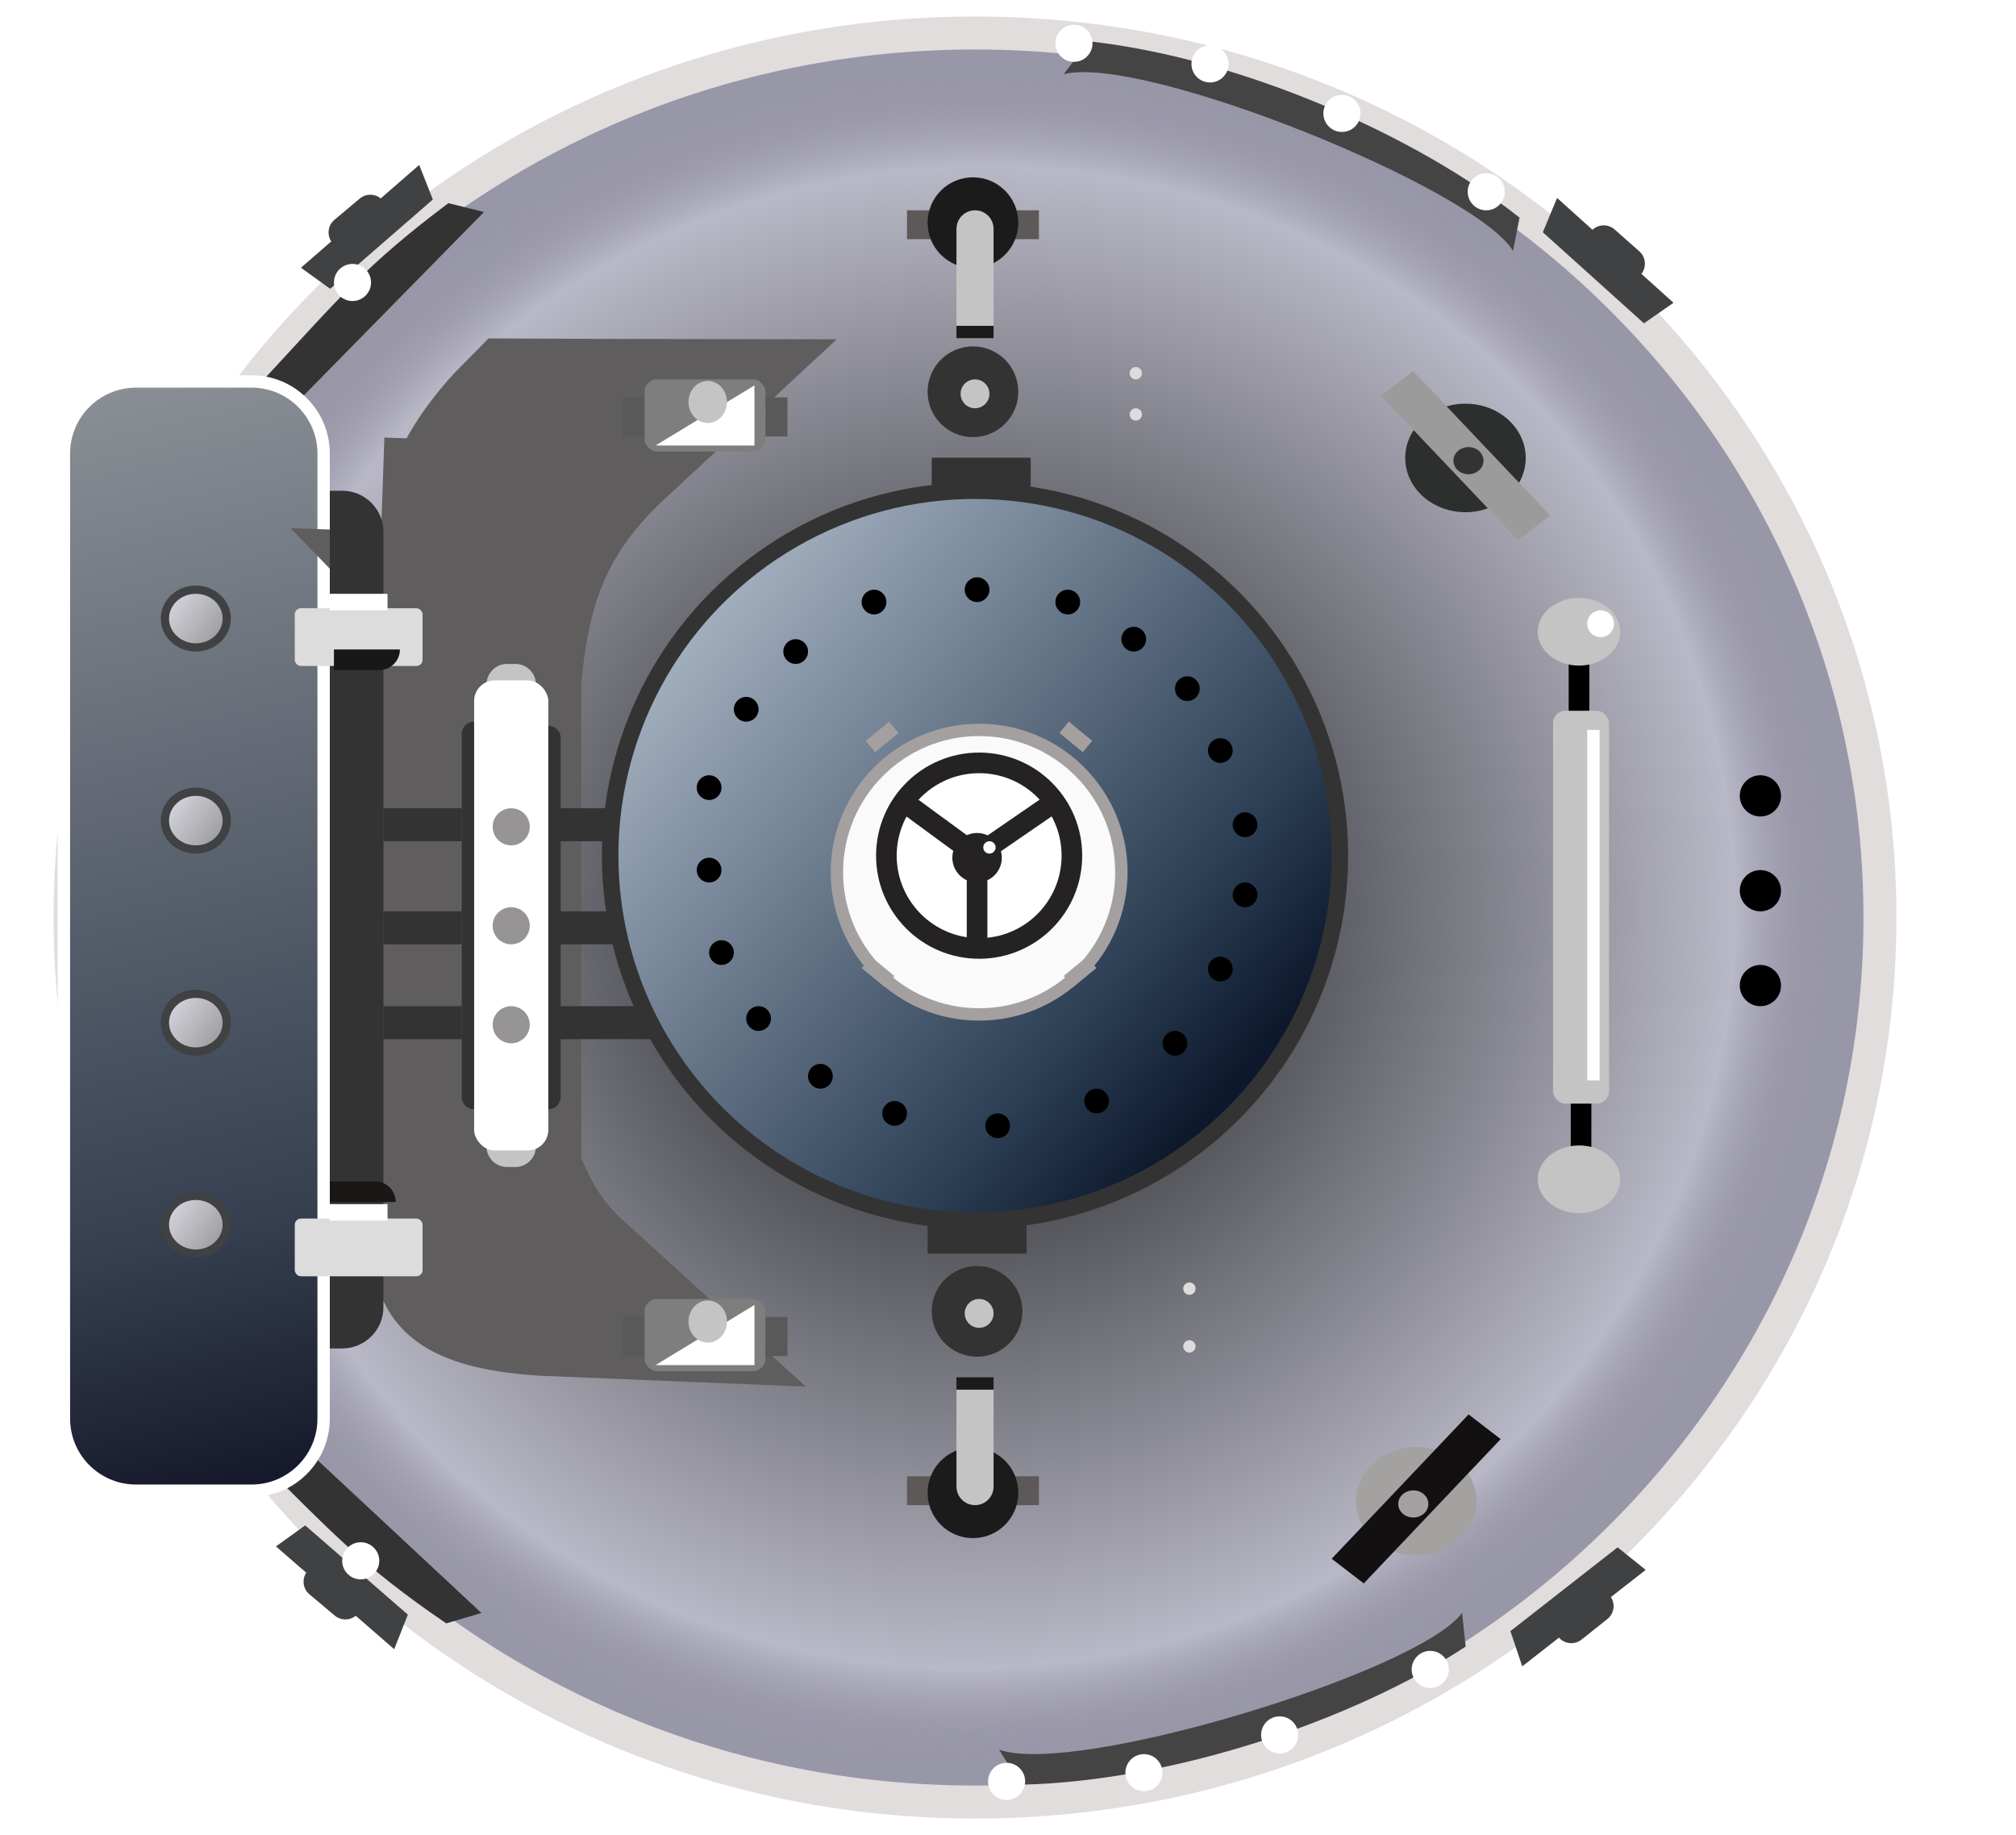 <svg width="489" height="445" viewBox="0 0 489 445" fill="none" xmlns="http://www.w3.org/2000/svg">
<g clip-path="url(#clip0)">
<path d="M456 222.5C456 340.965 357.727 437 236.5 437C115.273 437 17 340.965 17 222.5C17 104.035 115.273 8 236.5 8C357.727 8 456 104.035 456 222.5Z" fill="url(#paint0_angular)" stroke="#E1DDDD" stroke-width="8"/>
<path d="M377.688 48L405.927 73.427L398.753 78.405L374.229 56.324L377.688 48Z" fill="#3F4143"/>
<path d="M386 55.996C387.464 54.341 389.992 54.187 391.646 55.651L397.638 60.951C399.292 62.415 399.447 64.943 397.983 66.598L386 55.996Z" fill="#3F4143"/>
<path d="M369.233 404.093L399.178 380.698L392.368 375.231L366.364 395.548L369.233 404.093Z" fill="#3F4143"/>
<path d="M378 396.96C379.375 398.689 381.892 398.976 383.62 397.601L389.881 392.62C391.61 391.245 391.897 388.729 390.522 387L378 396.96Z" fill="#3F4143"/>
<path d="M95.617 399.937L66.938 375.007L74.024 369.904L98.929 391.554L95.617 399.937Z" fill="#3F4143"/>
<path d="M86.828 391.285C85.408 392.977 82.885 393.198 81.192 391.778L75.064 386.635C73.372 385.215 73.151 382.692 74.571 381L86.828 391.285Z" fill="#3F4143"/>
<path d="M101.679 40L73 64.93L80.086 70.033L104.991 48.383L101.679 40Z" fill="#3F4143"/>
<path d="M92.89 48.652C91.47 46.96 88.947 46.739 87.255 48.159L81.126 53.302C79.434 54.722 79.213 57.245 80.633 58.937L92.89 48.652Z" fill="#3F4143"/>
<path d="M64 92C81.971 72.661 88.615 64.349 108.762 49.266L117.4 51.411L72.542 97.059L64 92Z" fill="#333333"/>
<path d="M61.65 352.929C80.447 371.465 87.448 379.48 108.234 393.669L116.769 391.149L69.963 347.501L61.65 352.929Z" fill="#333333"/>
<circle cx="85.5" cy="68.5" r="4.5" fill="white"/>
<circle cx="87.5" cy="378.5" r="4.5" fill="white"/>
<path d="M264 10C300.5 14 343 32.5 368.58 52.777L367 60.848C357.935 45.728 277.069 13.032 258 18L264 10Z" fill="#454444"/>
<circle cx="260.5" cy="10.5" r="4.5" fill="white"/>
<circle cx="293.5" cy="15.5" r="4.5" fill="white"/>
<circle cx="325.5" cy="27.5" r="4.5" fill="white"/>
<circle cx="360.5" cy="46.5" r="4.5" fill="white"/>
<path d="M247.603 432.788C284.313 431.985 328.264 417.259 355.513 399.289L354.643 391.111C344.295 405.383 260.887 430.907 242.324 424.296L247.603 432.788Z" fill="#454444"/>
<circle r="4.5" transform="matrix(0.996 0.087 0.087 -0.996 244.16 431.985)" fill="white"/>
<circle r="4.5" transform="matrix(0.996 0.087 0.087 -0.996 277.471 429.88)" fill="white"/>
<circle r="4.5" transform="matrix(0.996 0.087 0.087 -0.996 310.395 420.715)" fill="white"/>
<circle r="4.5" transform="matrix(0.996 0.087 0.087 -0.996 346.917 404.838)" fill="white"/>
<path d="M33 92.5C23.335 92.5 15.5 100.335 15.5 110V344C15.5 353.665 23.335 361.5 33 361.5H61C70.665 361.5 78.5 353.665 78.5 344V110C78.5 100.335 70.665 92.5 61 92.5H33Z" fill="url(#paint1_linear)" stroke="white" stroke-width="3"/>
<path d="M55 150C55 153.81 51.7 157 47.5 157C43.3 157 40 153.81 40 150C40 146.19 43.3 143 47.5 143C51.7 143 55 146.19 55 150Z" fill="url(#paint2_linear)" stroke="#3F4143" stroke-width="2"/>
<path d="M55 199C55 202.81 51.7 206 47.5 206C43.3 206 40 202.81 40 199C40 195.19 43.3 192 47.5 192C51.7 192 55 195.19 55 199Z" fill="url(#paint3_linear)" stroke="#3F4143" stroke-width="2"/>
<path d="M55 248C55 251.81 51.7 255 47.5 255C43.3 255 40 251.81 40 248C40 244.19 43.3 241 47.5 241C51.7 241 55 244.19 55 248Z" fill="url(#paint4_linear)" stroke="#3F4143" stroke-width="2"/>
<path d="M55 297C55 300.81 51.7 304 47.5 304C43.3 304 40 300.81 40 297C40 293.19 43.3 290 47.5 290C51.7 290 55 293.19 55 297Z" fill="url(#paint5_linear)" stroke="#3F4143" stroke-width="2"/>
<ellipse cx="355.461" cy="111.052" rx="14.615" ry="13.158" fill="#2D2E2E"/>
<rect width="48.269" height="9.813" transform="matrix(0.688 0.725 -0.793 0.61 342.779 90)" fill="#9B9B9B"/>
<ellipse cx="356.192" cy="111.71" rx="3.654" ry="3.289" fill="#333333"/>
<ellipse rx="14.615" ry="13.158" transform="matrix(-1 0 0 1 343.539 364.052)" fill="#A4A1A1"/>
<rect width="48.269" height="9.813" transform="matrix(-0.688 0.725 0.793 0.61 356.221 343)" fill="#121010"/>
<ellipse rx="3.654" ry="3.289" transform="matrix(-1 0 0 1 342.808 364.71)" fill="#A4A1A1"/>
<rect x="226" y="111" width="24" height="7" fill="#333333"/>
<rect x="225" y="297" width="24" height="7" fill="#333333"/>
<path d="M383 161V179.243" stroke="black" stroke-width="5"/>
<path d="M383.5 264.5V282.743" stroke="black" stroke-width="5"/>
<ellipse cx="383" cy="153.205" rx="10" ry="8.205" fill="#C4C4C4"/>
<ellipse cx="383" cy="285.975" rx="10" ry="8.205" fill="#C4C4C4"/>
<rect x="376.706" y="172.365" width="13.588" height="95.27" rx="3" fill="#C4C4C4"/>
<rect x="385" y="177" width="3" height="85" fill="white"/>
<circle cx="388.25" cy="151.25" r="3.25" fill="white"/>
<circle cx="427" cy="193" r="5" fill="black"/>
<circle cx="427" cy="216" r="5" fill="black"/>
<circle cx="427" cy="239" r="5" fill="black"/>
<path d="M92.5 128.095L114.488 128.819L114.511 128.121L114.49 127.423C114.442 125.867 114.85 123.396 116.357 119.98C117.843 116.612 120.066 113.086 122.654 109.767C124.379 107.556 126.109 105.636 127.611 104.121C131.853 104.149 137.69 104.166 144.594 104.176C145.371 104.177 146.161 104.178 146.964 104.179C140.869 109.828 135.422 115.939 131.04 123.108C123.576 135.32 120.344 148.644 119.071 164.402L119 165.286V166.173V280.909V285.505L120.84 289.717C123.911 296.748 127.694 303.63 133.822 309.835C134.512 310.534 135.216 311.208 135.932 311.859C124.916 311.419 118.707 310.003 115.348 308.322C113.826 307.56 113.412 306.99 113.224 306.705C112.971 306.32 112.227 305.001 111.882 301.681C111.41 297.146 111.215 284.527 111.335 266.481C111.451 249.042 111.839 227.947 112.307 207.513C112.774 187.096 113.319 167.418 113.748 152.839C113.963 145.551 114.148 139.542 114.279 135.356C114.345 133.263 114.397 131.626 114.433 130.514L114.474 129.248L114.485 128.925L114.487 128.845L114.488 128.825L114.488 128.82C114.488 128.819 114.488 128.819 92.5 128.095Z" stroke="#5F5D5D" stroke-width="44"/>
<path d="M247 95C247 101.075 242.075 106 236 106C229.925 106 225 101.075 225 95C225 88.925 229.925 84 236 84C242.075 84 247 88.925 247 95Z" fill="#333333"/>
<path d="M240 95.5C240 97.433 238.433 99 236.5 99C234.567 99 233 97.433 233 95.5C233 93.567 234.567 92 236.5 92C238.433 92 240 93.567 240 95.5Z" fill="#C4C4C4"/>
<circle cx="237" cy="318" r="11" fill="#333333"/>
<circle cx="237.5" cy="318.5" r="3.5" fill="#C4C4C4"/>
<path d="M118 166C118 163.239 120.239 161 123 161H125C127.761 161 130 163.239 130 166H118Z" fill="#C4C4C4"/>
<path d="M130 278C130 280.761 127.761 283 125 283H123C120.239 283 118 280.761 118 278H130Z" fill="#C4C4C4"/>
<path d="M133 225H152" stroke="#333333" stroke-width="8"/>
<path d="M134 248H158" stroke="#333333" stroke-width="8"/>
<path d="M93 200H112" stroke="#333333" stroke-width="8"/>
<path d="M133 200H152" stroke="#333333" stroke-width="8"/>
<path d="M93 225H112" stroke="#333333" stroke-width="8"/>
<path d="M93 248H112" stroke="#333333" stroke-width="8"/>
<rect x="115" y="165" width="18" height="114" rx="5" fill="white"/>
<path d="M112 178C112 176.343 113.343 175 115 175V269C113.343 269 112 267.657 112 266V178Z" fill="#333333"/>
<path d="M136 179C136 177.343 134.657 176 133 176V269C134.657 269 136 267.657 136 266V179Z" fill="#333333"/>
<circle cx="124" cy="200.5" r="4.5" fill="#969494"/>
<circle cx="124" cy="224.5" r="4.5" fill="#969494"/>
<circle cx="124" cy="248.5" r="4.5" fill="#969494"/>
<path d="M80.5 119.5H83C88.247 119.5 92.5 123.753 92.5 129V317C92.5 322.247 88.247 326.5 83 326.5H80.5V119.5Z" fill="#333333" stroke="#333333"/>
<g filter="url(#filter0_d)">
<rect x="72" y="144" width="30" height="13" rx="1" fill="#DDDCDC"/>
<rect x="72" y="144" width="30" height="13" rx="1" stroke="#DDDCDC" stroke-linecap="round" stroke-linejoin="round"/>
</g>
<g filter="url(#filter1_d)">
<rect x="72" y="292" width="30" height="13" rx="1" fill="#DDDCDC"/>
<rect x="72" y="292" width="30" height="13" rx="1" stroke="#DDDCDC" stroke-linecap="round" stroke-linejoin="round"/>
</g>
<path d="M81 157.5H97C97 160.261 94.761 162.5 92 162.5H81V157.5Z" fill="#1A1717"/>
<path d="M80 291.5H96C96 288.739 93.761 286.5 91 286.5H80V291.5Z" fill="#1A1717"/>
<rect x="80" y="144" width="14" height="4" fill="white"/>
<rect x="80" y="292" width="14" height="4" fill="white"/>
<rect width="9" height="3" transform="matrix(1 0 0 -1 232 337)" fill="#1C1B1B"/>
<rect width="32" height="7" transform="matrix(1 0 0 -1 220 365)" fill="#5D5959"/>
<circle r="11" transform="matrix(1 0 0 -1 236 362)" fill="#1C1B1B"/>
<path d="M232 360.5C232 362.985 234.015 365 236.5 365C238.985 365 241 362.985 241 360.5V337H232V360.5Z" fill="#C4C4C4"/>
<rect x="232" y="79" width="9" height="3" fill="#1C1B1B"/>
<rect x="220" y="51" width="32" height="7" fill="#5D5959"/>
<circle cx="236" cy="54" r="11" fill="#1C1B1B"/>
<path d="M232 55.5C232 53.015 234.015 51 236.5 51C238.985 51 241 53.015 241 55.5V79H232V55.5Z" fill="#C4C4C4"/>
<circle cx="236.5" cy="207.5" r="88.5" fill="url(#paint6_linear)" stroke="#333333" stroke-width="4"/>
<circle cx="237" cy="143" r="3" fill="black"/>
<circle cx="259" cy="146" r="3" fill="black"/>
<path d="M278 155C278 156.657 276.657 158 275 158C273.343 158 272 156.657 272 155C272 153.343 273.343 152 275 152C276.657 152 278 153.343 278 155Z" fill="black"/>
<circle cx="288" cy="167" r="3" fill="black"/>
<circle cx="302" cy="217" r="3" fill="black"/>
<circle cx="296" cy="235" r="3" fill="black"/>
<circle cx="285" cy="253" r="3" fill="black"/>
<circle cx="242" cy="273" r="3" fill="black"/>
<circle cx="217" cy="270" r="3" fill="black"/>
<circle cx="199" cy="261" r="3" fill="black"/>
<circle cx="175" cy="231" r="3" fill="black"/>
<circle cx="172" cy="211" r="3" fill="black"/>
<circle cx="181" cy="172" r="3" fill="black"/>
<circle cx="193" cy="158" r="3" fill="black"/>
<circle cx="212" cy="146" r="3" fill="black"/>
<circle cx="184" cy="247" r="3" fill="black"/>
<circle cx="266" cy="267" r="3" fill="black"/>
<circle cx="172" cy="191" r="3" fill="black"/>
<circle cx="296" cy="182" r="3" fill="black"/>
<circle cx="302" cy="200" r="3" fill="black"/>
<g filter="url(#filter2_d)">
<circle cx="237.5" cy="207.5" r="34.5" fill="#FAFAFA"/>
<circle cx="237.5" cy="207.5" r="34.5" stroke="#A5A0A0" stroke-width="3"/>
</g>
<circle cx="237.5" cy="207.5" r="22.5" fill="white" stroke="#242222" stroke-width="5"/>
<circle cx="237" cy="208" r="6" fill="#242222"/>
<path d="M239 206L255 195" stroke="#242222" stroke-width="5" stroke-linejoin="round"/>
<path d="M235 206L220 195" stroke="#242222" stroke-width="5" stroke-linejoin="round"/>
<path d="M237 210V229" stroke="#242222" stroke-width="5"/>
<circle cx="240" cy="205.5" r="1.5" fill="white"/>
<rect x="259.245" y="174.985" width="7.343" height="3.56" transform="rotate(39.5 259.245 174.985)" fill="#A5A0A0"/>
<rect width="7.343" height="3.56" transform="matrix(-0.772 0.636 0.636 0.772 263.666 232)" fill="#A5A0A0"/>
<rect x="210" y="179.669" width="7.34" height="3.562" transform="rotate(-39.5 210 179.669)" fill="#A5A0A0"/>
<rect width="7.34" height="3.562" transform="matrix(-0.772 -0.636 -0.636 0.772 216.929 236.669)" fill="#A5A0A0"/>
<g filter="url(#filter3_d)">
<rect x="156.333" y="88" width="29.333" height="17.5" rx="3" fill="#7F7E7E"/>
</g>
<g filter="url(#filter4_d)">
<path d="M183 89.458L183 104.042H159L183 89.458Z" fill="white"/>
</g>
<ellipse cx="171.667" cy="97.479" rx="4.667" ry="5.104" fill="#C4C4C4"/>
<g filter="url(#filter5_d)">
<rect x="151" y="92.375" width="5.333" height="9.479" fill="#595959"/>
</g>
<g filter="url(#filter6_d)">
<rect x="185.667" y="92.375" width="5.333" height="9.479" fill="#595959"/>
</g>
<g filter="url(#filter7_d)">
<rect x="156.333" y="311" width="29.333" height="17.5" rx="3" fill="#7F7E7E"/>
</g>
<g filter="url(#filter8_d)">
<path d="M183 312.458L183 327.042H159L183 312.458Z" fill="white"/>
</g>
<ellipse cx="171.667" cy="320.479" rx="4.667" ry="5.104" fill="#C4C4C4"/>
<g filter="url(#filter9_d)">
<rect x="151" y="315.375" width="5.333" height="9.479" fill="#595959"/>
</g>
<g filter="url(#filter10_d)">
<rect x="185.667" y="315.375" width="5.333" height="9.479" fill="#595959"/>
</g>
<path d="M277 90.5C277 91.328 276.328 92 275.5 92C274.672 92 274 91.328 274 90.5C274 89.672 274.672 89 275.5 89C276.328 89 277 89.672 277 90.5Z" fill="#DCDCDC"/>
<path d="M277 100.5C277 101.328 276.328 102 275.5 102C274.672 102 274 101.328 274 100.5C274 99.672 274.672 99 275.5 99C276.328 99 277 99.672 277 100.5Z" fill="#DCDCDC"/>
<circle cx="288.5" cy="326.5" r="1.5" fill="#DCDCDC"/>
<circle cx="288.5" cy="312.5" r="1.5" fill="#DCDCDC"/>
</g>
<defs>
<filter id="filter0_d" x="67.5" y="143.5" width="39" height="22" filterUnits="userSpaceOnUse" color-interpolation-filters="sRGB">
<feFlood flood-opacity="0" result="BackgroundImageFix"/>
<feColorMatrix in="SourceAlpha" type="matrix" values="0 0 0 0 0 0 0 0 0 0 0 0 0 0 0 0 0 0 127 0"/>
<feOffset dy="4"/>
<feGaussianBlur stdDeviation="2"/>
<feColorMatrix type="matrix" values="0 0 0 0 0 0 0 0 0 0 0 0 0 0 0 0 0 0 0.25 0"/>
<feBlend mode="normal" in2="BackgroundImageFix" result="effect1_dropShadow"/>
<feBlend mode="normal" in="SourceGraphic" in2="effect1_dropShadow" result="shape"/>
</filter>
<filter id="filter1_d" x="67.5" y="291.5" width="39" height="22" filterUnits="userSpaceOnUse" color-interpolation-filters="sRGB">
<feFlood flood-opacity="0" result="BackgroundImageFix"/>
<feColorMatrix in="SourceAlpha" type="matrix" values="0 0 0 0 0 0 0 0 0 0 0 0 0 0 0 0 0 0 127 0"/>
<feOffset dy="4"/>
<feGaussianBlur stdDeviation="2"/>
<feColorMatrix type="matrix" values="0 0 0 0 0 0 0 0 0 0 0 0 0 0 0 0 0 0 0.25 0"/>
<feBlend mode="normal" in2="BackgroundImageFix" result="effect1_dropShadow"/>
<feBlend mode="normal" in="SourceGraphic" in2="effect1_dropShadow" result="shape"/>
</filter>
<filter id="filter2_d" x="197.5" y="171.5" width="80" height="80" filterUnits="userSpaceOnUse" color-interpolation-filters="sRGB">
<feFlood flood-opacity="0" result="BackgroundImageFix"/>
<feColorMatrix in="SourceAlpha" type="matrix" values="0 0 0 0 0 0 0 0 0 0 0 0 0 0 0 0 0 0 127 0"/>
<feOffset dy="4"/>
<feGaussianBlur stdDeviation="2"/>
<feColorMatrix type="matrix" values="0 0 0 0 0 0 0 0 0 0 0 0 0 0 0 0 0 0 0.25 0"/>
<feBlend mode="normal" in2="BackgroundImageFix" result="effect1_dropShadow"/>
<feBlend mode="normal" in="SourceGraphic" in2="effect1_dropShadow" result="shape"/>
</filter>
<filter id="filter3_d" x="152.333" y="88" width="37.333" height="25.5" filterUnits="userSpaceOnUse" color-interpolation-filters="sRGB">
<feFlood flood-opacity="0" result="BackgroundImageFix"/>
<feColorMatrix in="SourceAlpha" type="matrix" values="0 0 0 0 0 0 0 0 0 0 0 0 0 0 0 0 0 0 127 0"/>
<feOffset dy="4"/>
<feGaussianBlur stdDeviation="2"/>
<feColorMatrix type="matrix" values="0 0 0 0 0 0 0 0 0 0 0 0 0 0 0 0 0 0 0.25 0"/>
<feBlend mode="normal" in2="BackgroundImageFix" result="effect1_dropShadow"/>
<feBlend mode="normal" in="SourceGraphic" in2="effect1_dropShadow" result="shape"/>
</filter>
<filter id="filter4_d" x="155" y="89.458" width="32" height="22.583" filterUnits="userSpaceOnUse" color-interpolation-filters="sRGB">
<feFlood flood-opacity="0" result="BackgroundImageFix"/>
<feColorMatrix in="SourceAlpha" type="matrix" values="0 0 0 0 0 0 0 0 0 0 0 0 0 0 0 0 0 0 127 0"/>
<feOffset dy="4"/>
<feGaussianBlur stdDeviation="2"/>
<feColorMatrix type="matrix" values="0 0 0 0 0 0 0 0 0 0 0 0 0 0 0 0 0 0 0.25 0"/>
<feBlend mode="normal" in2="BackgroundImageFix" result="effect1_dropShadow"/>
<feBlend mode="normal" in="SourceGraphic" in2="effect1_dropShadow" result="shape"/>
</filter>
<filter id="filter5_d" x="147" y="92.375" width="13.333" height="17.479" filterUnits="userSpaceOnUse" color-interpolation-filters="sRGB">
<feFlood flood-opacity="0" result="BackgroundImageFix"/>
<feColorMatrix in="SourceAlpha" type="matrix" values="0 0 0 0 0 0 0 0 0 0 0 0 0 0 0 0 0 0 127 0"/>
<feOffset dy="4"/>
<feGaussianBlur stdDeviation="2"/>
<feColorMatrix type="matrix" values="0 0 0 0 0 0 0 0 0 0 0 0 0 0 0 0 0 0 0.25 0"/>
<feBlend mode="normal" in2="BackgroundImageFix" result="effect1_dropShadow"/>
<feBlend mode="normal" in="SourceGraphic" in2="effect1_dropShadow" result="shape"/>
</filter>
<filter id="filter6_d" x="181.667" y="92.375" width="13.333" height="17.479" filterUnits="userSpaceOnUse" color-interpolation-filters="sRGB">
<feFlood flood-opacity="0" result="BackgroundImageFix"/>
<feColorMatrix in="SourceAlpha" type="matrix" values="0 0 0 0 0 0 0 0 0 0 0 0 0 0 0 0 0 0 127 0"/>
<feOffset dy="4"/>
<feGaussianBlur stdDeviation="2"/>
<feColorMatrix type="matrix" values="0 0 0 0 0 0 0 0 0 0 0 0 0 0 0 0 0 0 0.25 0"/>
<feBlend mode="normal" in2="BackgroundImageFix" result="effect1_dropShadow"/>
<feBlend mode="normal" in="SourceGraphic" in2="effect1_dropShadow" result="shape"/>
</filter>
<filter id="filter7_d" x="152.333" y="311" width="37.333" height="25.5" filterUnits="userSpaceOnUse" color-interpolation-filters="sRGB">
<feFlood flood-opacity="0" result="BackgroundImageFix"/>
<feColorMatrix in="SourceAlpha" type="matrix" values="0 0 0 0 0 0 0 0 0 0 0 0 0 0 0 0 0 0 127 0"/>
<feOffset dy="4"/>
<feGaussianBlur stdDeviation="2"/>
<feColorMatrix type="matrix" values="0 0 0 0 0 0 0 0 0 0 0 0 0 0 0 0 0 0 0.25 0"/>
<feBlend mode="normal" in2="BackgroundImageFix" result="effect1_dropShadow"/>
<feBlend mode="normal" in="SourceGraphic" in2="effect1_dropShadow" result="shape"/>
</filter>
<filter id="filter8_d" x="155" y="312.458" width="32" height="22.583" filterUnits="userSpaceOnUse" color-interpolation-filters="sRGB">
<feFlood flood-opacity="0" result="BackgroundImageFix"/>
<feColorMatrix in="SourceAlpha" type="matrix" values="0 0 0 0 0 0 0 0 0 0 0 0 0 0 0 0 0 0 127 0"/>
<feOffset dy="4"/>
<feGaussianBlur stdDeviation="2"/>
<feColorMatrix type="matrix" values="0 0 0 0 0 0 0 0 0 0 0 0 0 0 0 0 0 0 0.25 0"/>
<feBlend mode="normal" in2="BackgroundImageFix" result="effect1_dropShadow"/>
<feBlend mode="normal" in="SourceGraphic" in2="effect1_dropShadow" result="shape"/>
</filter>
<filter id="filter9_d" x="147" y="315.375" width="13.333" height="17.479" filterUnits="userSpaceOnUse" color-interpolation-filters="sRGB">
<feFlood flood-opacity="0" result="BackgroundImageFix"/>
<feColorMatrix in="SourceAlpha" type="matrix" values="0 0 0 0 0 0 0 0 0 0 0 0 0 0 0 0 0 0 127 0"/>
<feOffset dy="4"/>
<feGaussianBlur stdDeviation="2"/>
<feColorMatrix type="matrix" values="0 0 0 0 0 0 0 0 0 0 0 0 0 0 0 0 0 0 0.25 0"/>
<feBlend mode="normal" in2="BackgroundImageFix" result="effect1_dropShadow"/>
<feBlend mode="normal" in="SourceGraphic" in2="effect1_dropShadow" result="shape"/>
</filter>
<filter id="filter10_d" x="181.667" y="315.375" width="13.333" height="17.479" filterUnits="userSpaceOnUse" color-interpolation-filters="sRGB">
<feFlood flood-opacity="0" result="BackgroundImageFix"/>
<feColorMatrix in="SourceAlpha" type="matrix" values="0 0 0 0 0 0 0 0 0 0 0 0 0 0 0 0 0 0 127 0"/>
<feOffset dy="4"/>
<feGaussianBlur stdDeviation="2"/>
<feColorMatrix type="matrix" values="0 0 0 0 0 0 0 0 0 0 0 0 0 0 0 0 0 0 0.25 0"/>
<feBlend mode="normal" in2="BackgroundImageFix" result="effect1_dropShadow"/>
<feBlend mode="normal" in="SourceGraphic" in2="effect1_dropShadow" result="shape"/>
</filter>
<radialGradient id="paint0_angular" cx="0" cy="0" r="1" gradientUnits="userSpaceOnUse" gradientTransform="translate(236.5 222.5) rotate(45.751) scale(215.686 220.714)">
<stop offset="0.112" stop-color="#252729"/>
<stop offset="0.844" stop-color="#B9B8C6"/>
<stop offset="0.946" stop-color="#575571" stop-opacity="0.61"/>
</radialGradient>
<linearGradient id="paint1_linear" x1="17" y1="94" x2="77" y2="360" gradientUnits="userSpaceOnUse">
<stop stop-color="#8B9096"/>
<stop offset="0.763" stop-color="#353F50"/>
<stop offset="1" stop-color="#141629"/>
</linearGradient>
<linearGradient id="paint2_linear" x1="41.5" y1="146" x2="53" y2="154.5" gradientUnits="userSpaceOnUse">
<stop stop-color="#D4D2DB"/>
<stop offset="1" stop-color="#9E9EA0"/>
</linearGradient>
<linearGradient id="paint3_linear" x1="41.5" y1="195" x2="53" y2="203.5" gradientUnits="userSpaceOnUse">
<stop stop-color="#D4D2DB"/>
<stop offset="1" stop-color="#9E9EA0"/>
</linearGradient>
<linearGradient id="paint4_linear" x1="41.5" y1="244" x2="53" y2="252.5" gradientUnits="userSpaceOnUse">
<stop stop-color="#D4D2DB"/>
<stop offset="1" stop-color="#9E9EA0"/>
</linearGradient>
<linearGradient id="paint5_linear" x1="41.5" y1="293" x2="53" y2="301.5" gradientUnits="userSpaceOnUse">
<stop stop-color="#D4D2DB"/>
<stop offset="1" stop-color="#9E9EA0"/>
</linearGradient>
<linearGradient id="paint6_linear" x1="150" y1="121" x2="336.244" y2="278.321" gradientUnits="userSpaceOnUse">
<stop stop-color="#BFCBD9"/>
<stop offset="0.692" stop-color="#2B3E54"/>
<stop offset="0.842" stop-color="#0D182C"/>
</linearGradient>
<clipPath id="clip0">
<rect width="489" height="445" fill="white"/>
</clipPath>
</defs>
</svg>
